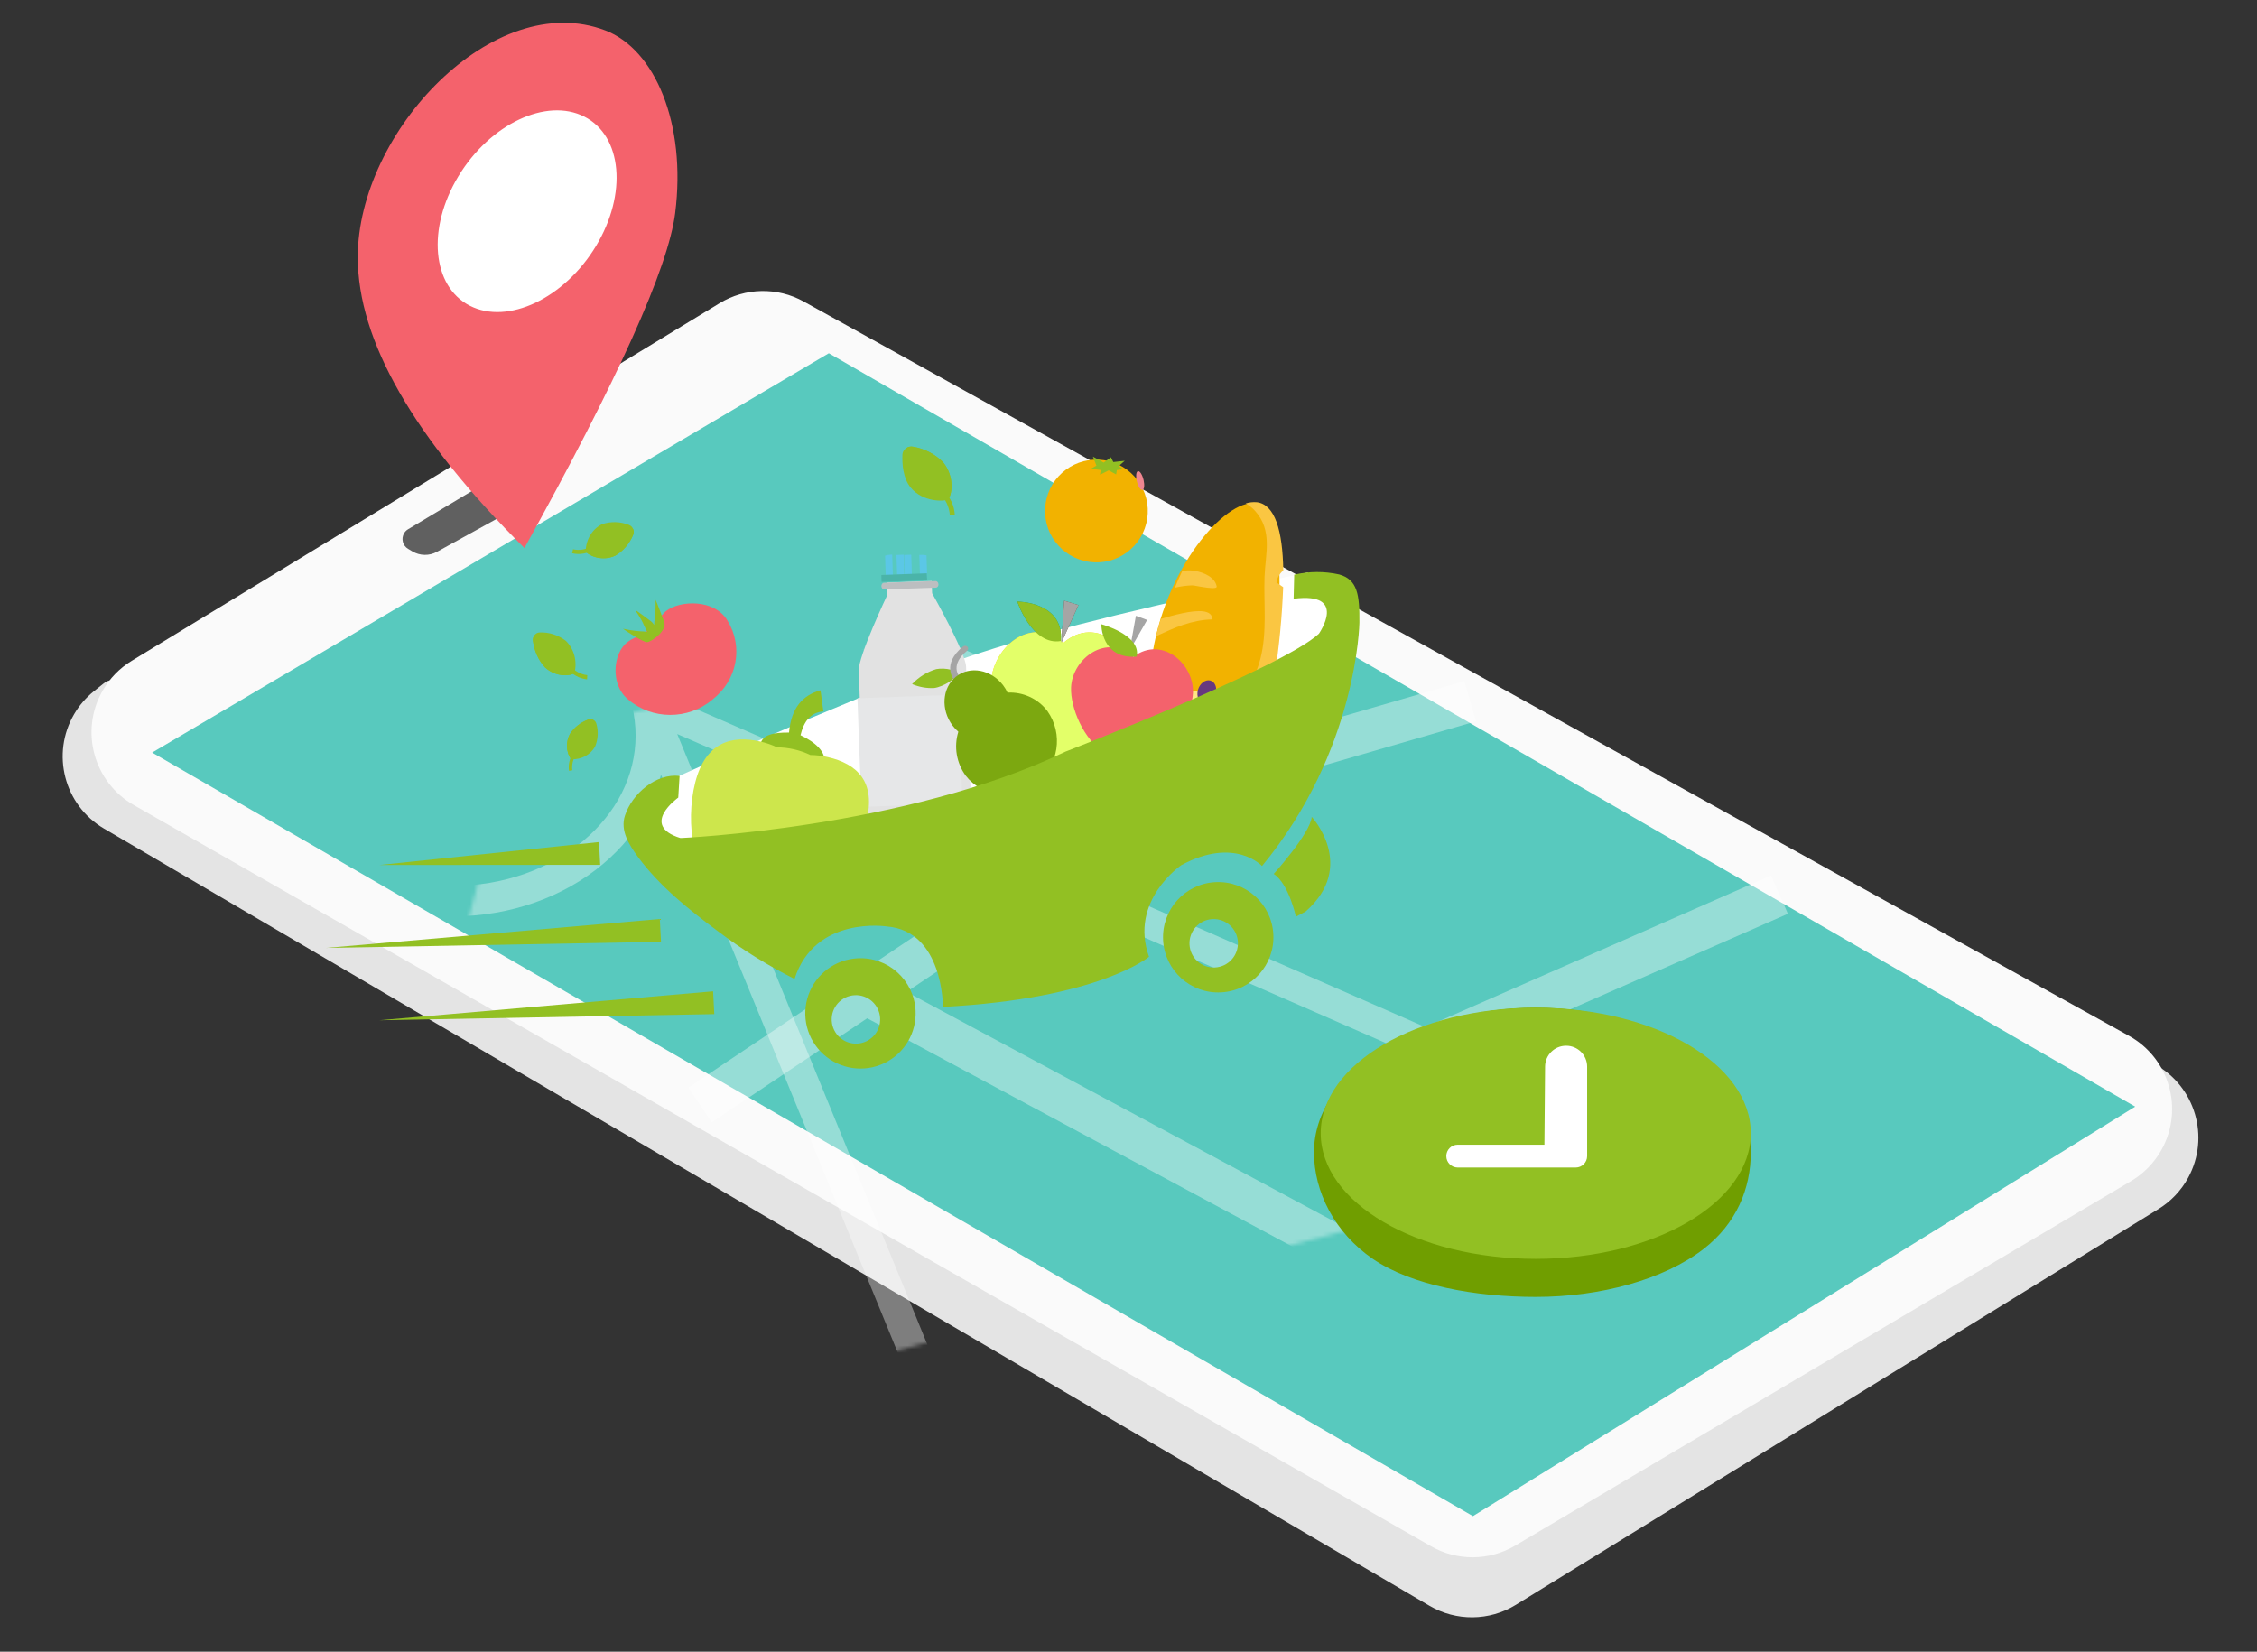 <?xml version="1.0" encoding="UTF-8"?>
<svg width="593px" height="434px" viewBox="0 0 593 434" version="1.1" xmlns="http://www.w3.org/2000/svg" xmlns:xlink="http://www.w3.org/1999/xlink">
    <rect x="0" y="0" width="593" height="434" fill="#333333" stroke="none"/>
    <!-- Generator: Sketch 62 (91390) - https://sketch.com -->
    <title>Slice</title>
    <desc>Created with Sketch.</desc>
    <defs>
        <polygon id="path-1" points="95.908 212.672 478.589 109.942 431.64 309.066 44.383 412.58"></polygon>
    </defs>
    <g id="Page-1" stroke="none" stroke-width="1" fill="none" fill-rule="evenodd">
        <g id="Group-10" transform="translate(0, -54)">
            <path d="M120.834,250.808 L509.227,136.488 C520.883,133.057 533.113,139.724 536.544,151.38 C537.626,155.056 537.729,158.951 536.843,162.679 L490.986,355.646 C489.105,363.563 483.007,369.795 475.133,371.848 L84.486,473.701 C72.729,476.766 60.713,469.72 57.647,457.963 C56.976,455.389 56.778,452.715 57.061,450.07 C57.296,447.877 57.437,446.635 57.485,446.343 C57.8,444.427 60.729,442.544 60.848,442.054 C69.907,404.742 84.879,346.172 105.762,266.345 C107.714,258.882 113.433,252.987 120.834,250.808 Z" id="Rectangle-Copy-14" fill="#E4E4E4" transform="translate(299.713, 303.738) rotate(45) translate(-299.713, -303.738) "></path>
            <path d="M121.52,242.169 L504.167,132.381 C515.846,129.03 528.03,135.781 531.381,147.46 C532.46,151.22 532.517,155.2 531.545,158.99 L484.861,341.127 C482.897,348.79 476.97,354.808 469.339,356.89 L90.6,460.186 C78.878,463.383 66.784,456.472 63.587,444.75 C62.607,441.157 62.555,437.374 63.436,433.755 L106.212,258.111 C108.082,250.433 113.925,244.349 121.52,242.169 Z" id="Rectangle" fill="#FAFAFA" transform="translate(297.845, 295.896) rotate(45) translate(-297.845, -295.896) "></path>
            <path d="M107.969,186.859 L127.355,186.555 C130.179,186.51 132.709,188.295 133.614,190.971 L133.749,191.368 C134.39,193.265 133.373,195.323 131.476,195.965 C131.079,196.099 130.662,196.164 130.243,196.156 L111.585,195.793 C109.28,195.749 107.171,194.487 106.043,192.476 L105.399,191.33 C104.587,189.884 105.102,188.054 106.547,187.243 C106.982,186.999 107.471,186.867 107.969,186.859 Z" id="Rectangle" fill="#474747" opacity="0.854" transform="translate(119.168, 191.368) rotate(-30) translate(-119.168, -191.368) "></path>
            <g id="Group-2" transform="translate(39, 37)">
                <mask id="mask-2" fill="white">
                    <use xlink:href="#path-1"></use>
                </mask>
                <use id="Mask" fill="#58C9BE" opacity="0.424" transform="translate(261.486, 261.261) rotate(45) translate(-261.486, -261.261) " xlink:href="#path-1"></use>
                <g mask="url(#mask-2)" stroke="#FFFFFF">
                    <g transform="translate(28, 148)">
                        <path d="M103.5,54.278 C318.167,147.611 427.167,195.611 430.5,198.278 C427.167,195.611 359.315,248.052 226.945,355.6 L103.5,54.278 Z M52,18.778 C80.719,18.778 104,38.253 104,62.278 C104,86.302 80.719,105.778 52,105.778 C23.281,105.778 0,86.302 0,62.278 C0,38.253 23.281,18.778 52,18.778 Z" id="Combined-Shape" stroke-opacity="0.37" stroke-width="8"></path>
                        <line x1="395.5" y1="106.278" x2="313.5" y2="142.278" id="Line-9" stroke-opacity="0.372" stroke-width="11" stroke-linecap="square"></line>
                        <path d="M121.5,156.278 L242.5,75.278 M87.5,1.278 L245.5,72.278 M252,72.778 L314,54.778 M164.5,132.278 L366.969,241" id="Combined-Shape" stroke-opacity="0.372" stroke-width="11" stroke-linecap="square"></path>
                    </g>
                </g>
            </g>
            <path d="M403.5,394.778 C420.518,394.778 437.216,390.199 447.575,382.193 C456.209,375.52 460,366.319 460,356.778 C460,335.791 434.704,318.778 403.5,318.778 C372.296,318.778 345.232,335.791 345.232,356.778 C345.232,367.151 350.672,377.921 360.69,384.778 C370.941,391.794 387.719,394.778 403.5,394.778 Z" id="Oval-Copy-3" fill="#709E00"></path>
            <ellipse id="Oval" fill="#92C023" cx="403.5" cy="351.778" rx="56.5" ry="33"></ellipse>
            <path d="M137.787,198 C162.373,153.688 175.575,124.359 177.392,110.014 C180.386,86.383 172.015,66.952 159.044,62.003 C129.724,50.817 94,88.659 94,121.54 C94,143.461 108.596,168.948 137.787,198 Z" id="Oval" fill="#F4626C"></path>
            <path d="M123.476,134.35 C133.455,139.422 148.272,132.408 156.569,118.683 C164.867,104.959 163.503,89.721 153.524,84.65 C143.545,79.578 128.728,86.592 120.431,100.317 C112.133,114.041 113.497,129.279 123.476,134.35 Z" id="Oval" fill="#FFFFFF"></path>
            <g id="Group-3" transform="translate(380, 328.778)" fill="#FFFFFF">
                <path d="M3,26 L37,26 L37,26 L37,29 C37,30.657 35.657,32 34,32 L3,32 C1.343,32 2.02906125e-16,30.657 0,29 C-2.02906125e-16,27.343 1.343,26 3,26 Z" id="Rectangle"></path>
                <path d="M31.454,-1.91846539e-13 L31.5,-1.91846539e-13 C34.538,-1.9240453e-13 37,2.462 37,5.5 L37,26.021 C37,29.058 34.538,31.521 31.5,31.521 L31.279,31.521 C28.242,31.521 25.779,29.058 25.779,26.021 C25.779,26.005 25.78,25.99 25.78,25.974 L25.954,5.453 C25.979,2.434 28.434,-1.91291891e-13 31.454,-1.91846539e-13 Z" id="Rectangle"></path>
            </g>
            <g id="logo" transform="translate(221.5, 253.5) rotate(-3) translate(-221.5, -253.5) translate(83, 172)" fill-rule="nonzero">
                <path d="M93.509,84.308 L92.222,89.417 C92.222,89.417 85.178,93.807 89.822,98.937 C89.822,98.937 114.614,108.675 193.94,84.655 C193.94,84.655 258.007,61.433 259.285,59.732 C259.285,59.732 272.44,54.237 269.916,48.688 C267.227,46.625 263.982,45.426 260.605,45.247 L263.071,38.89 C224.319,44.766 195.404,50.259 176.325,55.37 C157.247,60.48 129.642,70.126 93.509,84.308 Z" id="Path_291" fill="#FFFFFF"></path>
                <path d="M127.673,74.603 C128.699,71.103 130.593,68.754 133.997,68.667 L133.536,63.081 C128.793,64.174 125.641,67.206 124.694,73.75 C120.782,73.49 117.697,73.933 117.078,76.319 C116.361,79.089 120.505,78.543 125.04,80.102 C129.575,81.661 132.782,84.736 133.501,81.967 C134.159,79.428 131.512,76.644 127.672,74.603 L127.673,74.603 Z" id="Path_238" fill="#92C023"></path>
                <path d="M197.896,54.018 C206.933,46.959 216.799,56.548 216.299,66.086 C215.943,72.908 210.644,83.089 204.114,86.324 C201.511,87.615 199.381,86.071 196.255,85.898 C193.128,85.724 190.85,87.035 188.395,85.471 C182.239,81.56 177.981,70.864 178.339,64.046 C178.836,54.508 189.643,46.022 197.896,54.005 L197.896,54.018 Z" id="Path_239" fill="#F9D408"></path>
                <polygon id="Path_240" fill="#664031" points="197.389 53.94 202.389 44.279 198.696 42.941 197.389 53.941"></polygon>
                <path d="M186.399,42.522 C186.399,42.522 198.652,43.157 197.295,53.47 C189.665,54.401 186.399,42.522 186.399,42.522 Z" id="Path_241" fill="#0D9D59"></path>
                <path d="M197.896,54.018 C206.933,46.959 216.799,56.548 216.299,66.086 C215.943,72.908 210.644,83.089 204.114,86.324 C201.511,87.615 199.381,86.071 196.255,85.898 C193.128,85.724 190.85,87.035 188.395,85.471 C182.239,81.56 177.981,70.864 178.339,64.046 C178.836,54.508 189.643,46.022 197.896,54.005 L197.896,54.018 Z" id="Path_242" fill="#E3FF69"></path>
                <polygon id="Path_243" fill="#A5A5A5" points="197.389 53.94 202.389 44.279 198.696 42.941 197.389 53.941"></polygon>
                <path d="M186.399,42.522 C186.399,42.522 198.652,43.157 197.295,53.47 C189.665,54.401 186.399,42.522 186.399,42.522 Z" id="Path_244" fill="#92C023"></path>
                <path d="M250.016,20.02 C257.626,21.44 256.635,41.598 252.151,65.856 C247.667,90.113 241.389,109.284 233.779,107.863 C226.168,106.443 216.267,84.256 220.751,59.994 C225.236,35.733 242.402,18.598 250.016,20.02" id="Path_245" fill="#F2B200"></path>
                <path d="M224.833,73.482 L221.248,72.837 C221.28,72.516 221.316,72.194 221.355,71.872 C224.681,69.904 229.409,67.974 232.923,68.604 C233.665,68.728 234.373,68.999 235.003,69.399 L233.542,71.236 C231.62,71.588 229.638,71.795 227.758,72.301 C226.742,72.592 225.761,72.988 224.833,73.482 M236.12,70.613 L236.021,70.289 C236.099,70.379 236.175,70.473 236.248,70.569 L236.12,70.611" id="Path_246" fill="#FEE884"></path>
                <path d="M222.321,53.51 C222.764,51.984 223.254,50.495 223.792,49.044 C227.213,48.228 232.151,47.127 235.018,47.643 C236.459,47.903 237.378,48.569 237.319,49.885 C231.727,49.733 227.224,51.567 222.321,53.51" id="Path_247" fill="#FAC642"></path>
                <path d="M227.92,41.044 C228.617,39.572 229.336,38.158 230.078,36.801 C230.386,36.759 230.697,36.716 231.011,36.693 C231.803,36.656 232.596,36.728 233.373,36.908 C235.809,37.44 238.589,38.895 238.916,41.289 C239.01,41.981 236.939,41.631 235.119,41.234 C234.728,41.149 234.348,41.067 234.004,40.982 C233.66,40.897 233.352,40.83 233.102,40.775 C232.909,40.727 232.713,40.693 232.516,40.673 C230.978,40.643 229.44,40.766 227.919,41.044" id="Path_248" fill="#FAC642"></path>
                <path d="M250.223,69.671 L248.353,63.821 L248.156,64.058 C248.644,63.01 249.058,61.933 249.393,60.835 C251.556,53.957 250.984,46.542 251.597,39.461 C252.118,33.467 254.433,27.457 250.02,21.995 C249.369,21.18 248.57,20.476 247.657,19.916 C248.606,19.667 249.601,19.607 250.577,19.741 L250.577,19.741 L250.596,19.741 C255.33,20.558 256.982,27.581 256.606,38.016 C255.585,38.786 254.888,39.866 254.639,41.066 L256.348,42.388 C255.643,50.141 254.492,57.852 252.902,65.491 C252.692,66.543 252.477,67.586 252.259,68.619 L250.221,69.664" id="Path_249" fill="#FAC642"></path>
                <path d="M216.117,58.592 C209.421,51.928 200.053,58.219 199.322,65.761 C198.804,71.153 202.007,79.801 207.065,83.151 C209.083,84.488 211.043,83.543 213.671,83.802 C216.298,84.06 218.042,85.372 220.276,84.454 C225.876,82.153 230.703,74.297 231.221,68.904 C231.946,61.361 223.948,53.362 216.11,58.589 L216.117,58.592 Z" id="Path_250" fill="#F4626C"></path>
                <polygon id="Path_251" fill="#A5A5A5" points="215.207 56.879 217.315 47.879 220.207 49.131 215.207 56.879"></polygon>
                <path d="M208.116,49.615 C208.116,49.615 207.541,58.822 216.951,58.611 C218.501,52.983 208.116,49.615 208.116,49.615 Z" id="Path_252" fill="#92C023"></path>
                <path d="M221.628,22.525 C220.149,29.831 213.027,34.555 205.72,33.076 C198.414,31.598 193.689,24.476 195.167,17.17 C196.646,9.864 203.768,5.14 211.075,6.618 C214.584,7.327 217.667,9.402 219.647,12.385 C221.626,15.369 222.339,19.016 221.628,22.525 L221.628,22.525 Z" id="Path_253" fill="#F2B200"></path>
                <polygon id="Path_254" fill="#92C023" points="208.217 5.521 209.023 7.946 207.521 8.67 210.099 9.148 209.829 10.374 212.174 9.35 214.069 10.521 214.319 9.384 216.038 9.248 214.86 8.36 216.521 7.061 213.502 7.229 212.926 5.939 210.978 7.242 208.215 5.522"></polygon>
                <path d="M220.971,11.445 C221.38,12.704 221.412,14.18 221.041,14.742 C220.671,15.304 220.038,14.742 219.629,13.474 C219.219,12.207 219.188,10.737 219.558,10.177 C219.929,9.617 220.561,10.177 220.971,11.445 Z" id="Path_255" fill="#EF8690"></path>
                <path d="M164.155,39.17 L164.206,35.947 L152.433,35.759 L152.382,38.983 C152.382,38.983 143.907,54.677 143.846,58.434 L143.832,59.257 L143.727,65.805 L143.058,107.301 C143.04,108.427 143.944,109.356 145.077,109.374 L169.184,109.759 C170.317,109.776 171.251,108.878 171.269,107.751 L171.939,66.255 L172.045,59.707 L172.057,58.884 C172.118,55.126 164.155,39.168 164.155,39.168 L164.155,39.17 Z" id="Path_256" fill="#E2E2E2"></path>
                <path d="M161.481,28.995 L161.404,34.61 L160.191,34.587 L160.269,28.8 L159.055,28.777 L158.977,34.564 L157.764,34.541 L157.842,28.754 L156.627,28.731 L156.549,34.517 L155.335,34.494 L155.413,28.708 L154.199,28.684 L154.12,34.471 L152.907,34.448 L152.983,28.861 C151.955,29.295 151.262,30.441 151.244,31.736 L151.207,34.456 L163.169,34.684 L163.207,31.964 C163.224,30.638 162.531,29.446 161.481,28.995 L161.481,28.995 Z" id="Path_257" fill="#58C9BE"></path>
                <path d="M154.091,34.469 L154.212,28.475 L153.753,28.475 C153.268,28.47 152.786,28.534 152.33,28.665 L152.212,34.451 L154.091,34.475 L154.091,34.469 Z" id="Path_258" fill="#5BC7E6"></path>
                <polygon id="Path_259" fill="#5BC7E6" points="157.087 34.632 157.208 28.656 155.329 28.632 155.208 34.608"></polygon>
                <polygon id="Path_260" fill="#5BC7E6" points="159.085 34.737 159.206 28.761 157.327 28.737 157.206 34.713"></polygon>
                <path d="M163.082,34.94 L163.2,29.141 C162.778,29.018 162.334,28.952 161.884,28.946 L161.32,28.946 L161.2,34.922 L163.067,34.946 L163.082,34.94 Z" id="Path_261" fill="#5BC7E6"></path>
                <polygon id="Path_262" fill="#4AB4A9" points="163.018 35.68 151.05 35.504 151.082 33.68 163.05 33.857"></polygon>
                <path d="M165.943,36.9 C165.94,37.132 165.86,37.352 165.722,37.512 C165.583,37.673 165.397,37.76 165.205,37.756 L151.686,37.495 C151.42,37.503 151.172,37.336 151.039,37.059 C150.907,36.782 150.912,36.44 151.052,36.168 C151.191,35.896 151.444,35.739 151.709,35.757 L165.227,36.017 C165.628,36.025 165.947,36.422 165.94,36.904 L165.943,36.9 Z" id="Path_263" fill="#BCBEC0"></path>
                <path d="M232.575,68.18 C232.03,69.805 232.613,71.392 233.88,71.734 C235.146,72.077 236.619,71.039 237.166,69.419 C237.713,67.799 237.128,66.206 235.86,65.865 C234.592,65.523 233.121,66.56 232.575,68.18 Z" id="Path_264" fill="#67387F"></path>
                <polygon id="Path_265" fill="#E6E7E8" points="169.22 94.696 142.667 94.258 143.113 65.696 169.667 66.135"></polygon>
                <path d="M110.072,43.518 C113.965,50.601 111.83,59.324 105.047,64.048 L105.036,64.056 C98.408,69.104 88.833,68.563 82.881,62.804 C78.448,58.78 79.511,50.533 83.568,47.778 C84.856,46.901 87.246,46.061 88.886,45.152 L88.925,45.131 C91.276,43.877 92.351,41.427 94.074,40.203 C97.89,37.497 107.005,37.649 110.072,43.518 Z" id="Path_266" fill="#F4626C"></path>
                <path d="M91.496,37.079 C91.453,38.727 91.299,40.369 91.036,41.994 C90.91,42.546 90.825,43.107 90.782,43.674 C90.509,43.143 90.116,42.693 89.639,42.364 C89.537,42.282 86.263,39.538 86.178,39.605 C86.021,39.73 87.294,41.323 88.175,43.778 C88.405,44.413 88.684,44.92 88.882,45.406 C88.292,45.259 87.69,45.171 87.085,45.143 C85.552,44.949 84.034,44.64 82.542,44.218 C82.508,44.295 87.612,48.052 88.632,48.077 C89.657,48.16 93.98,45.541 93.506,43.144 C93.491,43.064 91.584,37.07 91.498,37.084 L91.496,37.079 Z" id="Path_267" fill="#92C023"></path>
                <path d="M134.561,80.739 C133.072,80.301 131.534,80.032 129.979,79.937 C127.34,78.501 124.395,77.657 121.367,77.469 C120.013,76.731 118.573,76.147 117.077,75.73 C109.661,73.605 102.667,75.048 99.39,85.57 C96.114,96.093 97.541,111.052 105.384,113.3 C105.885,113.442 106.397,113.548 106.916,113.617 C108.253,116.013 110.555,117.778 113.286,118.501 C115.883,119.247 118.686,118.914 121.016,117.584 C121.607,117.882 122.226,118.125 122.865,118.31 C131.05,120.655 140.45,108.796 143.725,98.271 C147,87.746 141.974,82.864 134.561,80.739 Z" id="Path_268" fill="#CDE64C"></path>
                <g id="Group_433" transform="translate(58.101, 43.916)" fill="#92C023">
                    <path d="M14.337,13.1 C12.316,12.79 10.479,11.641 9.205,9.887 L9.963,9.165 C11.08,10.697 12.68,11.71 14.445,12.004 L14.337,13.1 L14.337,13.1 Z" id="Path_269"></path>
                    <g id="Group_432" transform="translate(-0, 0)">
                        <path d="M11.115,11.195 L11.134,11.171 C12.043,8.199 11.335,4.917 9.31,2.711 C7.365,1.053 4.975,0.151 2.515,0.147 C1.999,0.129 1.501,0.357 1.149,0.773 C0.797,1.188 0.625,1.75 0.678,2.315 C0.876,4.911 1.833,7.367 3.405,9.316 C6.327,12.368 10.47,11.948 11.116,11.195 L11.115,11.195 Z" id="Path_270"></path>
                        <path d="M11.115,11.195 L11.134,11.171 C6.704,9.221 2.592,3.002 1.196,0.719 C0.806,1.133 0.615,1.723 0.678,2.315 C0.876,4.911 1.833,7.367 3.405,9.316 C6.327,12.368 10.47,11.948 11.116,11.195 L11.115,11.195 Z" id="Path_271"></path>
                    </g>
                </g>
                <g id="Group_435" transform="translate(69.708, 15.56)" fill="#92C023">
                    <path d="M0.54,8.158 C2.488,8.736 4.565,8.48 6.344,7.442 L5.911,6.472 C4.353,7.376 2.54,7.609 0.832,7.126 L0.543,8.158 L0.54,8.158 Z" id="Path_272"></path>
                    <g id="Group_434" transform="translate(3.889, 0)">
                        <path d="M0.254,7.813 L0.245,7.783 C0.47,4.726 2.274,2.075 4.895,0.949 C7.247,0.282 9.736,0.483 11.973,1.519 C12.449,1.72 12.822,2.136 12.995,2.658 C13.168,3.181 13.124,3.76 12.875,4.245 C11.778,6.496 10.04,8.299 7.922,9.386 C4.187,10.894 0.57,8.757 0.248,7.814 L0.254,7.813 Z" id="Path_273"></path>
                        <path d="M0.254,7.813 L0.245,7.783 C4.961,7.907 10.899,4.052 12.976,2.597 C13.185,3.134 13.15,3.747 12.881,4.252 C11.784,6.502 10.046,8.305 7.928,9.392 C4.193,10.9 0.576,8.763 0.254,7.82 L0.254,7.813 Z" id="Path_274"></path>
                    </g>
                </g>
                <g id="Group_437" transform="translate(157.349, 0.055)" fill="#92C023">
                    <path d="M13.836,18.98 C13.861,16.444 12.866,13.995 11.055,12.136 L10.063,12.947 C11.645,14.575 12.524,16.711 12.528,18.929 L13.836,18.98 L13.836,18.98 Z" id="Path_275"></path>
                    <g id="Group_436">
                        <path d="M12.226,14.703 L12.195,14.721 C11.295,15.229 5.604,15.12 2.623,11.069 C0.729,8.497 0.69,4.736 0.925,2.293 C1.004,1.656 1.367,1.082 1.922,0.719 C2.477,0.356 3.17,0.239 3.822,0.399 C6.829,1.073 9.525,2.657 11.507,4.914 C14.526,9.014 13.235,14.034 12.226,14.703 L12.226,14.703 Z" id="Path_276"></path>
                        <path d="M12.226,14.703 L12.195,14.721 C10.764,8.954 4.258,2.864 1.845,0.769 C2.405,0.357 3.135,0.22 3.817,0.399 C6.824,1.073 9.52,2.657 11.502,4.914 C14.521,9.014 13.23,14.034 12.222,14.703 L12.226,14.703 Z" id="Path_277"></path>
                    </g>
                </g>
                <g id="Group_438" transform="translate(65.889, 67.198)" fill="#92C023">
                    <path d="M0.546,13.562 C0.384,11.838 0.92,10.12 2.045,8.762 L2.765,9.263 C1.784,10.453 1.307,11.953 1.431,13.463 L0.546,13.565 L0.546,13.562 Z" id="Path_278"></path>
                    <path d="M1.395,10.568 L1.418,10.579 C3.94,10.813 6.382,9.656 7.712,7.598 C8.626,5.702 8.856,3.57 8.367,1.535 C8.278,1.105 7.998,0.734 7.601,0.515 C7.203,0.297 6.726,0.253 6.291,0.395 C4.287,1.01 2.546,2.227 1.327,3.866 C-0.489,6.814 0.674,10.166 1.395,10.568 L1.395,10.568 Z" id="Path_279"></path>
                    <path d="M1.395,10.568 L1.418,10.579 C2.063,6.578 6.133,2.096 7.652,0.545 C7.248,0.295 6.745,0.239 6.291,0.395 C4.287,1.01 2.546,2.227 1.327,3.866 C-0.489,6.814 0.674,10.166 1.395,10.568 L1.395,10.568 Z" id="Path_280"></path>
                </g>
                <path d="M157.652,62.719 C159.521,60.951 161.769,59.717 164.191,59.131 C166.728,58.779 169.892,59.857 169.638,60.705 C169.314,61.78 166.021,63.824 163.412,64.063 C161.425,64.067 159.461,63.61 157.652,62.723 L157.652,62.719 Z" id="Path_281" fill="#92C023"></path>
                <path d="M169.795,62.267 L169.795,62.267 C169.619,62.383 169.397,62.43 169.18,62.399 C168.964,62.367 168.771,62.258 168.648,62.099 C168.615,62.056 165.61,57.917 171.502,53.591 C171.669,53.46 171.89,53.394 172.113,53.411 C172.336,53.427 172.542,53.523 172.682,53.677 C172.963,54.016 172.89,54.489 172.517,54.75 C167.917,58.118 169.973,61.07 170.064,61.193 C170.305,61.551 170.195,62.013 169.81,62.255 L169.795,62.267 Z" id="Path_282" fill="#A5A5A5"></path>
                <path d="M182.577,66.277 C182.304,65.597 181.959,64.947 181.548,64.336 C178.595,59.979 173.105,58.649 169.288,61.375 C165.471,64.101 164.769,69.839 167.722,74.194 C168.133,74.796 168.606,75.355 169.133,75.863 C167.705,79.752 168.209,84.069 170.497,87.544 C172.489,90.384 175.596,92.292 179.081,92.815 C182.565,93.337 186.116,92.428 188.889,90.303 C195.016,86.059 196.717,77.9 192.776,71.656 C190.517,68.305 186.687,66.283 182.577,66.272 L182.577,66.277 Z" id="Path_283" fill="#7CA810"></path>
                <path d="M234.491,118.868 C226.483,118.868 219.991,125.36 219.991,133.368 C219.991,141.377 226.483,147.868 234.491,147.868 C242.499,147.868 248.991,141.377 248.991,133.368 C248.99,125.361 242.499,118.869 234.491,118.868 L234.491,118.868 Z M233.221,141.252 C229.705,141.252 226.855,138.402 226.855,134.887 C226.855,131.371 229.704,128.521 233.22,128.52 C236.736,128.52 239.586,131.369 239.587,134.885 C239.587,138.401 236.737,141.251 233.221,141.252 L233.221,141.252 Z" id="Path_284" fill="#92C023"></path>
                <path d="M139.573,133.921 C133.709,133.921 128.422,137.454 126.177,142.872 C123.933,148.291 125.174,154.527 129.321,158.674 C133.468,162.821 139.704,164.062 145.122,161.817 C150.541,159.573 154.073,154.286 154.073,148.421 C154.073,140.413 147.582,133.921 139.573,133.921 Z M138.302,156.305 C134.787,156.304 131.937,153.454 131.937,149.939 C131.938,146.423 134.787,143.573 138.303,143.573 C141.818,143.573 144.668,146.422 144.669,149.938 C144.669,153.454 141.818,156.305 138.302,156.305 L138.302,156.305 Z" id="Path_285" fill="#92C023"></path>
                <path d="M249.929,117.509 C249.929,117.509 260.191,107.247 260.676,103.045 C260.676,103.045 271.947,116.583 257.793,127.805 L255.155,129.045 C255.155,129.045 253.765,120.363 249.929,117.509 Z" id="Path_286" fill="#92C023"></path>
                <polygon id="Path_287" fill="#92C023" points="73.327 99.874 73.327 105.874 15.327 102.875"></polygon>
                <polygon id="Path_288" fill="#92C023" points="88.226 120.898 88.226 126.898 0.226 123.897"></polygon>
                <polygon id="Path_289" fill="#92C023" points="101.213 140.604 101.213 146.604 13.213 143.605"></polygon>
                <path d="M94.735,89.294 C94.735,89.294 84.124,96.018 94.735,99.94 C94.735,99.94 153.931,100.493 196.932,82.57 C196.932,82.57 255.013,63.518 265.069,55.113 C265.069,55.113 273.445,44.466 258.926,45.585 L259.415,39.275 C263.337,38.57 267.365,38.76 271.204,39.828 C275.923,41.407 276.327,45.372 275.859,52.779 C275.859,52.779 273.618,86.28 246.958,115.28 C246.958,115.28 240.231,107.114 225.78,113.95 C225.78,113.95 211.573,122.531 216.063,137.53 C216.063,137.53 202.589,147.857 161.305,147.857 C161.305,147.857 162.473,127.928 147.675,125.975 C147.675,125.975 128.981,122.068 122.751,138.48 C115.85,134.542 109.32,129.982 103.244,124.856 C96.008,118.871 88.552,112.221 83.356,104.324 C81.228,101.089 78.991,97.184 80.504,93.279 C82.697,87.618 89.251,82.576 95.383,83.631 L94.735,89.294 Z" id="Path_290" fill="#92C023"></path>
            </g>
        </g>
    </g>
</svg>